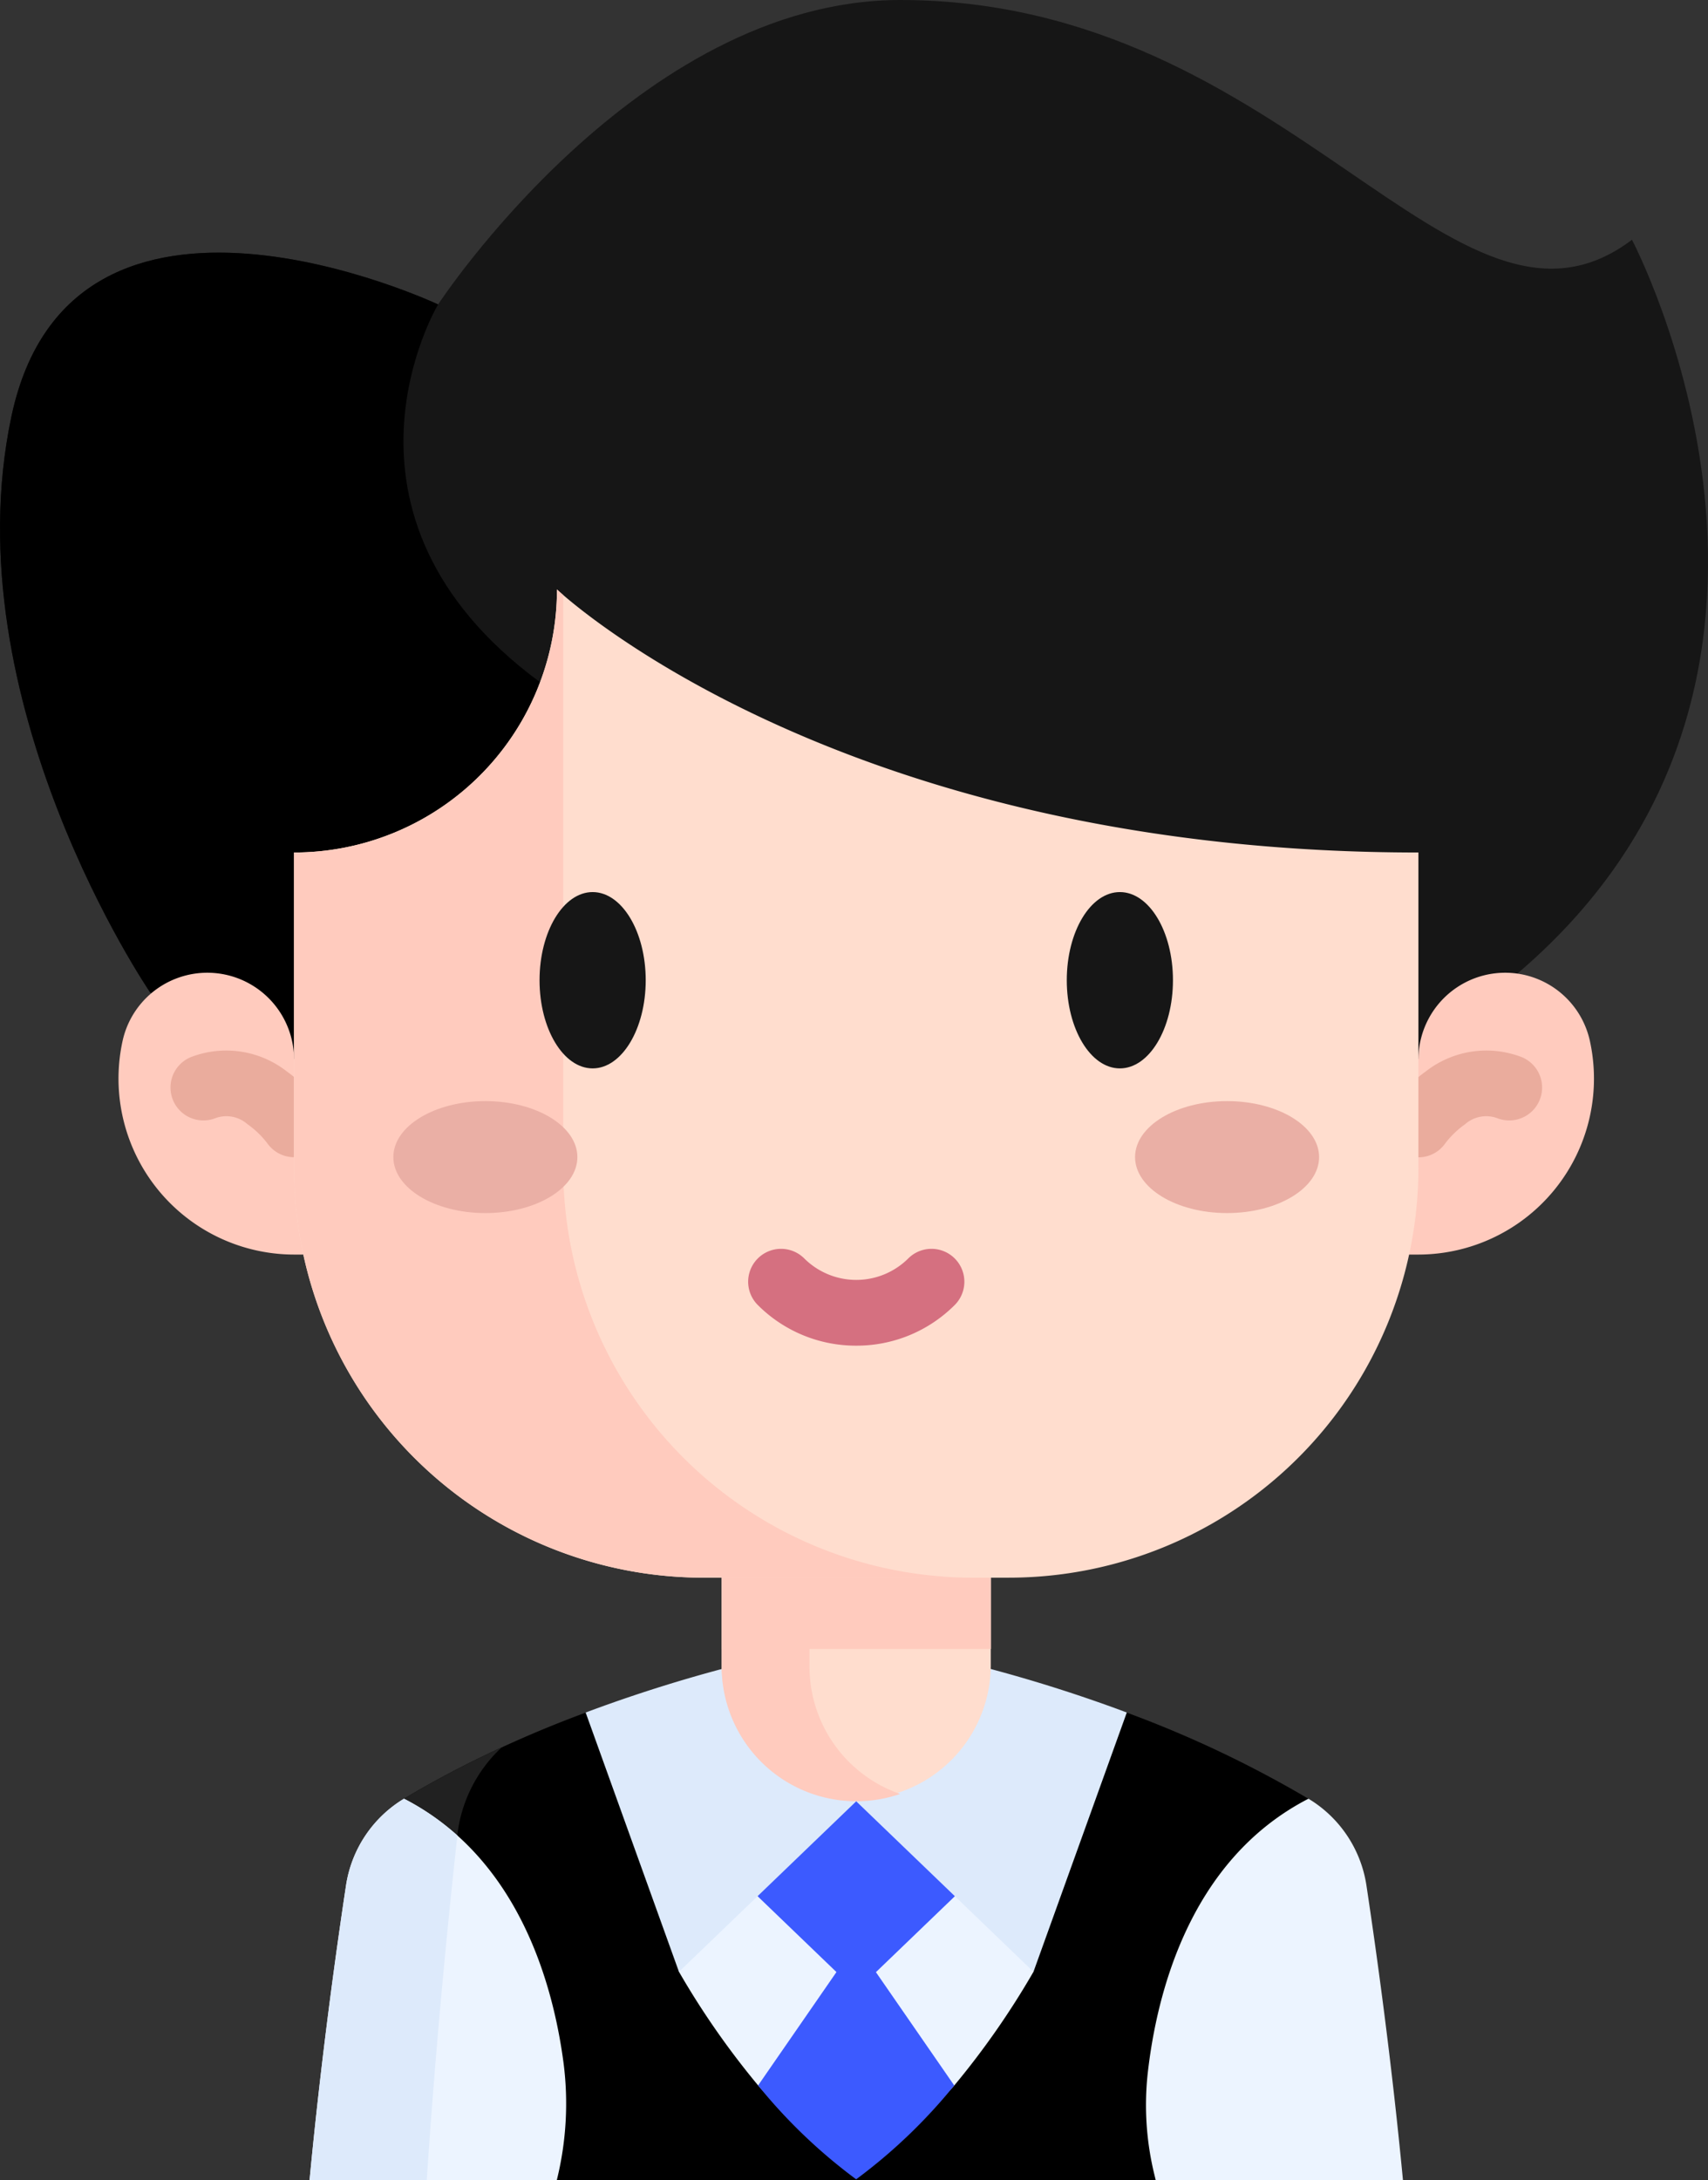 <svg xmlns="http://www.w3.org/2000/svg" width="63.835" height="81.43" viewBox="0 0 63.835 81.43"><rect x="0" y="0" width="63.835" height="81.43" fill="#333333" stroke="none"/><g transform="translate(-55.314)"><path d="M175.853,414.778l-6.926,2.315H146.552l-7.5-2.308c.433-4.566,1.009-6.359,1.363-8.7.206-1.345-.751-2.536.417-3.236a37.954,37.954,0,0,1,3.65-1.915c1.058-.487,2.114-.921,3.139-1.3,4.094-1.537,7.733,1.095,9.3.813a4.535,4.535,0,0,1,1.629,0c1.565.282,5.2-2.35,9.3-.813a41.73,41.73,0,0,1,6.79,3.219c1.168.7-.453,1.891-.246,3.236A86.228,86.228,0,0,1,175.853,414.778Z" transform="translate(-70.421 -335.663)"/><path d="M144.484,410.393a5.3,5.3,0,0,0-1.676,3.47c-.292,2.664-.778,7.44-1.124,12.69l-2.631-2.308c.433-4.566,1.009-6.359,1.363-8.7.206-1.345-.751-2.536.417-3.236a37.96,37.96,0,0,1,3.651-1.916Z" transform="translate(-70.421 -345.123)" fill="#212121"/><path d="M214.87,418.771a30.451,30.451,0,0,0,2.958,4.244c1.028,1.235,2.275.928,3.666,1.917,1.391-.989,2.638-.682,3.666-1.916a30.454,30.454,0,0,0,2.959-4.245v-8.382H214.87Z" transform="translate(-134.18 -345.12)" fill="#ecf4ff"/><path d="M240.8,461.774a20.108,20.108,0,0,1-3.665,3.506,20.106,20.106,0,0,1-3.665-3.506l3.665-5.3Z" transform="translate(-149.823 -383.878)" fill="#3c5aff"/><path d="M214.87,401.685l6.625,6.369,6.625-6.369-6.624-4.9" transform="translate(-134.18 -333.682)" fill="#3c5aff"/><path d="M137.307,436.651l-.007.03h-9.241c.433-4.566,1.009-8.667,1.363-11.009a4.581,4.581,0,0,1,2.166-3.236,9.429,9.429,0,0,1,2,1.378c2.692,2.419,3.637,6.023,3.964,8.5A11.9,11.9,0,0,1,137.307,436.651Z" transform="translate(-61.175 -355.25)" fill="#ecf4ff"/><path d="M133.587,423.815q-.015.089-.024.177c-.292,2.664-.778,7.44-1.124,12.69h-4.38c.433-4.566,1.009-8.667,1.363-11.009a4.581,4.581,0,0,1,2.166-3.236A9.426,9.426,0,0,1,133.587,423.815Z" transform="translate(-61.175 -355.251)" fill="#ddeafb"/><path d="M334.212,436.681h-9.241l-.044-.183a10.921,10.921,0,0,1-.255-3.794c.333-2.977,1.565-7.981,6.009-10.267a4.58,4.58,0,0,1,2.166,3.236C333.2,428.014,333.778,432.115,334.212,436.681Z" transform="translate(-226.464 -355.251)" fill="#ecf4ff"/><path d="M213.167,388.177l-3.488,9.686-6.625-6.369-6.625,6.369-3.487-9.686a55.52,55.52,0,0,1,9.3-2.577,4.532,4.532,0,0,1,1.628,0A55.5,55.5,0,0,1,213.167,388.177Z" transform="translate(-115.74 -324.211)" fill="#ddeafb"/><path d="M112.052,36.342l-7.436,8.481L75.74,36.858l-14.814.211s-7.44-10.878-5.185-21.51,15.947-4.187,15.947-4.187S79.135,0,88.96,0c14.6,0,20.744,13.948,27.348,8.956C116.308,8.956,124.969,25.33,112.052,36.342Z" transform="translate(-0.001)" fill="#161616"/><path d="M75.739,86.756,67.312,91.19l-6.387-4.224s-7.44-10.878-5.185-21.51,15.947-4.187,15.947-4.187-4.7,7.849,3.814,14.113c2.745,2.019,2.217,6.386.239,11.373Z" transform="translate(0 -49.898)"/><path d="M234.956,338.616v8.4a5.03,5.03,0,0,1-10.059,0v-8.4Z" transform="translate(-142.612 -284.761)" fill="#ffddce"/><path d="M231.571,351.768a5.035,5.035,0,0,1-6.672-4.755v-8.4h3.284v8.4A5.03,5.03,0,0,0,231.571,351.768Z" transform="translate(-142.614 -284.76)" fill="#ffcbbe"/><path d="M89.695,238.866a6.572,6.572,0,0,1-6.4-8.018,3.242,3.242,0,0,1,6.4.714h42.022a3.242,3.242,0,0,1,6.4-.714,6.572,6.572,0,0,1-6.4,8.018" transform="translate(-23.391 -192.005)" fill="#ffcbbe"/><path d="M99.879,250.677a1.227,1.227,0,0,1-1-.52,3.355,3.355,0,0,0-.74-.712,1.191,1.191,0,0,0-1.208-.224,1.229,1.229,0,0,1-.92-2.279,3.675,3.675,0,0,1,3.6.533,5.767,5.767,0,0,1,1.279,1.269,1.229,1.229,0,0,1-1.006,1.932Z" transform="translate(-33.574 -207.452)" fill="#eaac9d"/><path d="M382.131,250.681a1.23,1.23,0,0,1-1.006-1.937,5.764,5.764,0,0,1,1.279-1.269,3.675,3.675,0,0,1,3.6-.533,1.229,1.229,0,0,1-.92,2.279,1.19,1.19,0,0,0-1.208.224,3.372,3.372,0,0,0-.74.713A1.221,1.221,0,0,1,382.131,250.681Z" transform="translate(-273.806 -207.452)" fill="#eaac9d"/><path d="M224.9,338.616h10.06v7.738H224.9Z" transform="translate(-142.611 -284.761)" fill="#ffcbbe"/><path d="M166.432,148.267v11.772a15.314,15.314,0,0,1-15.315,15.315H139.724a15.314,15.314,0,0,1-15.315-15.315V148.267a9.826,9.826,0,0,0,9.827-9.825s.079.074.234.208C136.115,140.07,146.488,148.267,166.432,148.267Z" transform="translate(-58.106 -116.424)" fill="#ffddce"/><path d="M149.784,175.352H139.724a15.314,15.314,0,0,1-15.315-15.315V148.266a9.826,9.826,0,0,0,9.827-9.825s.079.074.234.208v21.388A15.314,15.314,0,0,0,149.784,175.352Z" transform="translate(-58.106 -116.423)" fill="#ffcbbe"/><g transform="translate(75.479 33.321)"><path d="M184.088,209.512c-1.094,0-1.984,1.477-1.984,3.293s.89,3.293,1.984,3.293,1.984-1.477,1.984-3.293S185.182,209.512,184.088,209.512Z" transform="translate(-182.104 -209.512)" fill="#161616"/><ellipse cx="1.984" cy="3.293" rx="1.984" ry="3.293" transform="translate(19.705)" fill="#161616"/></g><g transform="translate(70.015 41.129)"><ellipse cx="3.439" cy="2.091" rx="3.439" ry="2.091" transform="translate(27.721)" fill="#eaafa5"/><ellipse cx="3.439" cy="2.091" rx="3.439" ry="2.091" fill="#eaafa5"/></g><path d="M235.127,296.871a5.18,5.18,0,0,1-3.687-1.527,1.229,1.229,0,0,1,1.738-1.738,2.756,2.756,0,0,0,3.9,0,1.229,1.229,0,0,1,1.738,1.738A5.18,5.18,0,0,1,235.127,296.871Z" transform="translate(-147.812 -246.607)" fill="#d57080"/></g></svg>